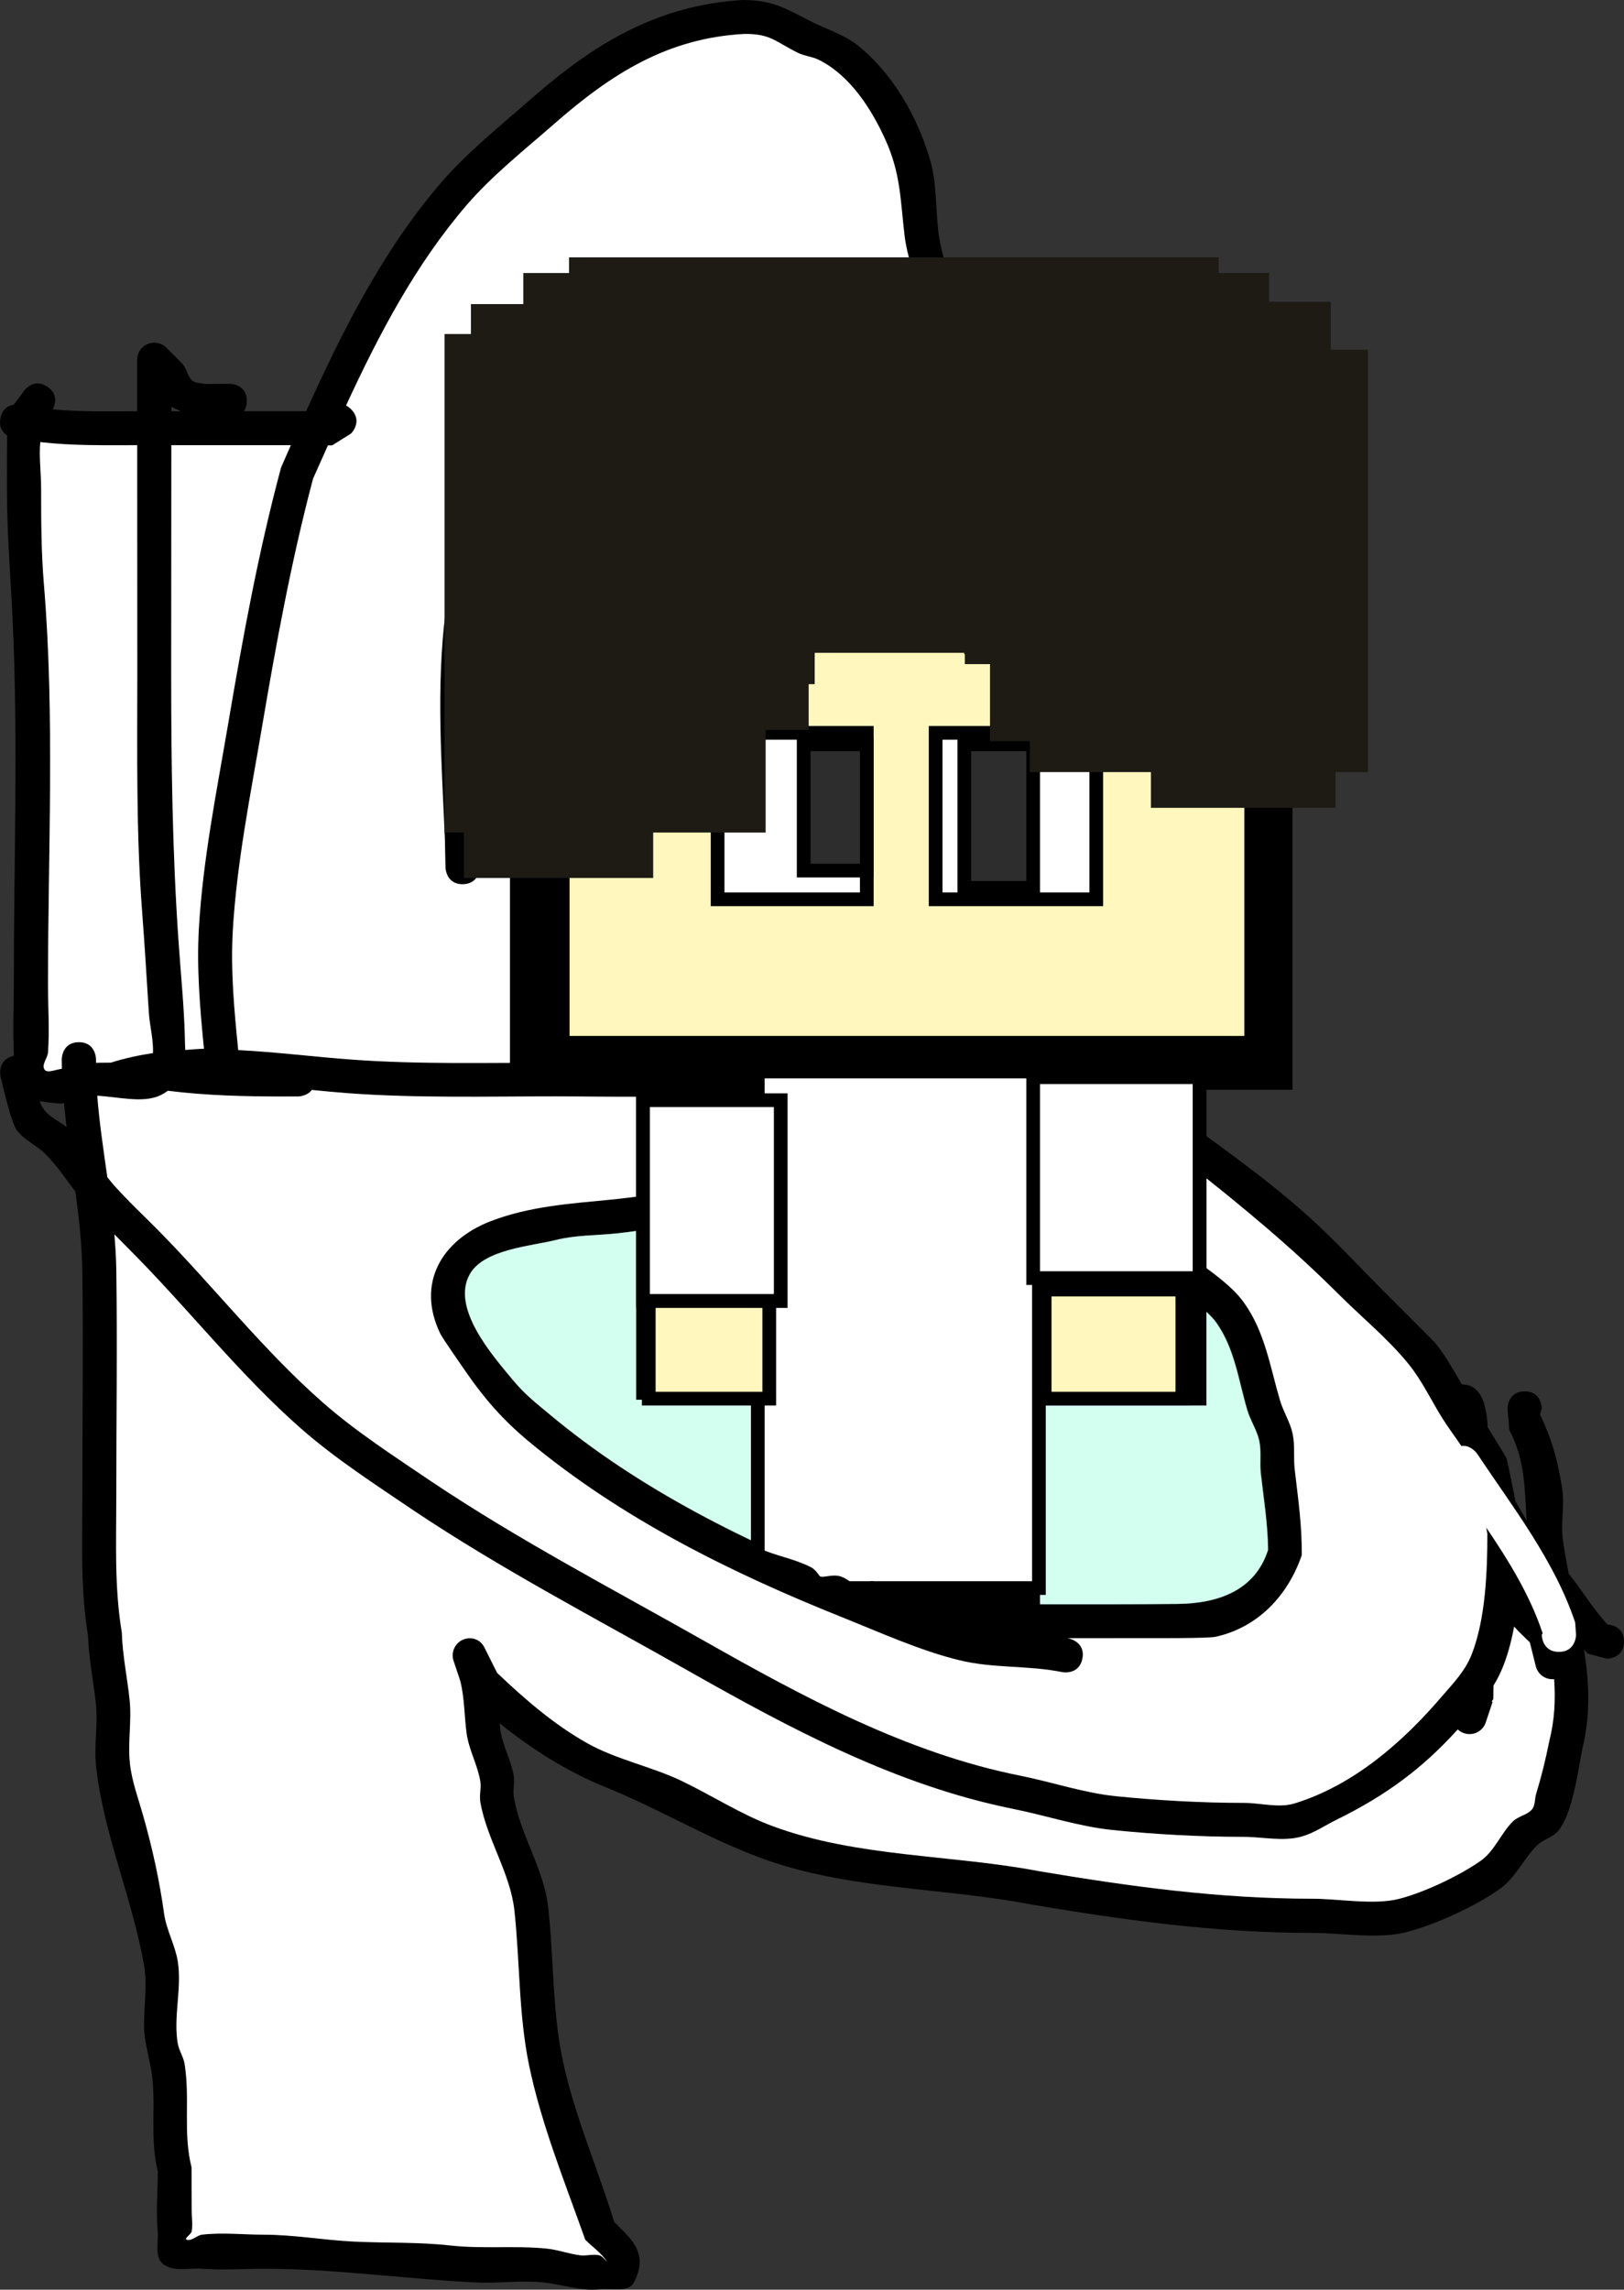 <svg version="1.1" xmlns="http://www.w3.org/2000/svg" xmlns:xlink="http://www.w3.org/1999/xlink" width="237.016" height="334.055" viewBox="0,0,237.016,334.055"><rect x="0" y="0" width="237.016" height="334.055" fill="#333333" stroke="none"/><g transform="translate(-195.984,-17.501)"><g data-paper-data="{&quot;isPaintingLayer&quot;:true}" fill-rule="nonzero" stroke-linejoin="miter" stroke-miterlimit="10" stroke-dasharray="" stroke-dashoffset="0" style="mix-blend-mode: normal"><path d="M430.566,254.502c0.396,0.021 2.434,0.241 2.434,2.498c0,2.5 -2.5,2.5 -2.5,2.5l-2.768,-0.732c-0.194,-0.196 -0.384,-0.395 -0.569,-0.597c0.75,4.697 0.991,9.428 -0.243,14.473c-0.619,3.083 -1.367,9.191 -3.433,11.873c-0.799,1.037 -2.295,1.323 -3.219,2.25c-1.932,1.937 -3.089,4.658 -5.306,6.26c-3.528,2.55 -9.789,5.421 -13.989,6.427c-3.984,0.954 -9.398,0.045 -13.473,0.045c-13.914,0 -27.078,-1.802 -40.772,-4.103c-13.076,-2.542 -27.086,-2.161 -39.735,-6.839c-7.8,-2.884 -15.039,-7.265 -22.779,-10.38c-5.446,-2.192 -10.68,-5.543 -15.299,-9.245c-0.004,-0.003 -0.011,-0.01 -0.022,-0.019c0.027,0.261 0.057,0.521 0.088,0.781c0.287,2.378 1.586,4.544 1.986,6.905c0.167,0.986 -0.159,2.013 0,3c0.886,5.498 4.369,10.475 5.014,16.095c0.841,7.334 0.572,14.911 2.093,22.218c1.688,8.108 5.141,15.895 7.553,23.773c2.234,2.27 5.222,4.457 2.844,8.853c-0.804,1.486 -3.299,0.774 -4.978,0.961c-2.75,0.307 -5.486,-0.736 -8.239,-1.012c-3.281,-0.329 -6.599,0.172 -9.892,0.008c-10.26,-0.511 -20.579,-2 -30.862,-1.996c-3,0.001 -6.008,0.224 -9,0c-1.933,-0.145 -4.288,0.52 -5.768,-0.732c-1.227,-1.039 -0.581,-3.167 -0.732,-4.768c-0.267,-2.83 -0.001,-5.85 0.019,-8.695c-1.267,-5.07 -0.123,-9.909 -0.986,-14.905c-0.368,-2.129 -1.021,-4.239 -1.032,-6.4c-0.014,-2.695 0.483,-5.947 0.032,-8.6c-1.651,-9.719 -5.937,-19.28 -7.02,-29.154c-0.333,-3.035 0.286,-6.122 -0.033,-9.158c-0.349,-3.308 -1.045,-6.589 -1.145,-9.914c-1.116,-6.718 -0.834,-13.376 -0.834,-20.175c0,-10.981 0.151,-21.974 0,-32.955c-0.054,-3.926 -0.487,-7.807 -1.008,-11.674c-1.401,-1.873 -2.71,-3.826 -4.356,-5.48c-1.277,-1.284 -3.082,-2.026 -4.187,-3.461c-0.833,-1.083 -2.086,-6.671 -2.375,-7.824c0,0 -0.606,-2.425 1.819,-3.032c0.038,-0.009 0.075,-0.018 0.111,-0.026c0.005,-0.186 0.004,-0.369 -0.005,-0.549c-0.167,-3.329 0,-6.667 0,-10c0,-17.594 0.657,-35.341 -0.167,-52.917c-0.3,-6.407 -0.833,-12.655 -0.833,-19.083c0,-0.62 -0.014,-5.002 0.019,-7.976c-0.615,-0.405 -1.241,-1.161 -0.97,-2.514c0.28,-1.4 1.199,-1.84 1.936,-1.961c0.466,-0.65 1.012,-1.266 1.435,-1.936c0,0 1.387,-2.08 3.467,-0.693c1.735,1.157 1.058,2.796 0.786,3.308c4.083,0.382 8.141,0.28 12.328,0.272c0,-1.5 0,-3 0,-4.5v-3c0,-1.381 1.119,-2.5 2.5,-2.5c0.69,0 1.315,0.28 1.768,0.732l2,2l-0.028,0.028c0.065,0.05 0.13,0.102 0.194,0.154c0.784,0.644 0.83,1.92 1.584,2.598c0.484,0.435 1.255,0.346 1.883,0.519l3.6,-0.032c0,0 2.5,0 2.5,2.5c0,0.658 -0.173,1.143 -0.429,1.501c3.029,-0 6.058,-0 9.087,-0c5.341,-11.784 11.192,-23.461 19.681,-33.323c3.848,-4.47 8.834,-8.465 13.277,-12.351c9.178,-8.028 18.364,-13.585 30.812,-14.325c4.526,0.041 6.287,1.312 10.169,3.253c2.171,1.086 4.581,1.808 6.487,3.312c5.193,4.102 8.88,10.601 10.675,16.887c0.95,3.328 0.769,6.879 1.165,10.317c0.369,3.197 1.641,6.241 2.057,9.432c0.773,5.925 1.392,11.977 1.986,17.95c0.493,4.956 0.031,10.268 0.032,15.25c0.001,21.562 0,43.125 0,64.687c4.81,1.743 9.126,3.861 13.259,7.289c3.613,3.011 7.103,6.249 10.793,9.161c8.788,6.937 18.34,12.983 26.605,20.584c3.666,3.372 7.088,7.085 10.611,10.608c0.303,0.303 7.065,7.058 7.189,7.211c1.498,1.859 2.666,3.953 3.86,6.029c0.241,0.011 0.494,0.041 0.758,0.094c2.261,0.452 2.895,3.296 3.022,6.136c1.335,2.178 2.717,4.445 2.769,4.577c0.08,0.204 0.731,3.438 1.291,6.263c0.538,0.933 1.075,1.868 1.635,2.787c-0.302,-4.605 -0.209,-8.767 -2.528,-13.211l-0.264,-3.118c0,0 0,-2.5 2.5,-2.5c2.5,0 2.5,2.5 2.5,2.5l-0.264,0.882c1.782,3.685 2.592,6.765 3.232,10.718c0.398,2.46 -0.231,5.005 0.105,7.474c0.233,1.707 0.533,3.382 0.862,5.034c1.955,2.423 3.518,5.088 5.632,7.394zM422.5,262.5c-1.19,0 -2.185,-0.831 -2.438,-1.944l-0.861,-3.442c-0.768,-0.742 -1.494,-1.513 -2.194,-2.303c-0.377,2.052 -0.897,4.024 -1.609,5.818c-0.419,1.055 -0.884,1.956 -1.395,2.775c-0.017,0.67 -0.03,1.336 -0.036,1.997l-0.239,0.342l0.143,0.048l-0.982,2.945c-0.314,1.022 -1.265,1.764 -2.39,1.764c-0.665,0 -1.27,-0.26 -1.718,-0.684c-5.216,5.765 -10.546,9.667 -17.692,13.184c-1.667,0.821 -3.232,1.914 -5.016,2.433c-2.744,0.799 -5.716,0.068 -8.574,0.067c-6.321,-0.002 -13,-0.362 -19.272,-1.015c-4.733,-0.493 -9.641,-2.118 -14.315,-3.053c-17.097,-3.434 -32.6,-11.735 -47.628,-20.247c-13.506,-7.65 -27.084,-14.709 -40.014,-23.355c-5.582,-3.789 -11.343,-7.492 -16.426,-11.956c-8.668,-7.613 -15.917,-16.828 -23.979,-25.049c-0.053,-0.054 -1.549,-1.579 -3.152,-3.214c0.157,1.774 0.262,3.555 0.287,5.344c0.152,11.01 0,22.034 0,33.045c0,6.64 -0.287,13.131 0.81,19.689c0.095,3.314 0.802,6.583 1.142,9.881c0.313,3.045 -0.288,6.139 0.036,9.183c0.275,2.582 1.203,5.054 1.914,7.552c1.369,4.815 2.404,9.532 3.08,14.389c0.33,2.372 1.598,4.542 1.986,6.905c0.64,3.897 -0.67,8.126 0,12c0.18,1.039 0.832,1.959 1,3c0.826,5.121 -0.272,9.951 1.014,15.095c0.012,2.102 0.019,4.204 0.019,6.305c0,1 0.17,2.015 0,3c-0.081,0.471 -1.186,1.081 -0.732,1.232c0.743,0.248 1.454,-0.641 2.232,-0.732c2.98,-0.35 6,-0.001 9,0c4.407,0.002 8.686,0.778 13.076,0.998c4.808,0.241 9.361,0.035 14.17,0.569c4.681,0.52 9.342,-0.011 14.001,0.445c1.661,0.163 3.255,0.771 4.911,0.981c0.943,0.12 1.929,-0.224 2.851,0.006c0.454,0.113 1.286,1.348 1.022,0.961c-0.838,-1.227 -2.096,-2.106 -3.156,-3.147c-2.924,-8.273 -6.398,-16.754 -8.194,-25.383c-1.549,-7.44 -1.36,-15.149 -2.16,-22.626c-0.591,-5.518 -4.056,-10.482 -4.986,-15.905c-0.169,-0.986 0.161,-2.013 0,-3c-0.397,-2.426 -1.7,-4.657 -2.014,-7.095c-0.325,-2.525 -0.289,-5.115 -0.913,-7.582l-0.959,-2.877c-0.095,-0.264 -0.147,-0.549 -0.147,-0.846c0,-1.381 1.119,-2.5 2.5,-2.5c0.998,0 1.859,0.585 2.26,1.43l1.824,3.647c4.043,3.839 8.278,7.504 13.141,10.243c4.239,2.387 9.391,3.392 13.784,5.496c4.402,2.109 8.619,4.841 13.223,6.553c12.317,4.581 26.127,4.16 38.885,6.606c13.401,2.252 26.267,4.024 39.884,4.024c3.704,0 8.924,0.937 12.527,0.045c3.667,-0.908 8.916,-3.396 12.011,-5.573c2.022,-1.422 2.944,-3.994 4.694,-5.74c0.776,-0.773 2.075,-0.913 2.781,-1.75c0.506,-0.6 0.385,-1.523 0.615,-2.273c0.771,-2.516 1.399,-5.079 1.913,-7.659c0.785,-3.097 0.929,-6.1 0.713,-9.063c-0.084,0.008 -0.169,0.013 -0.254,0.013zM407,255c0,-3.841 0.357,-7.582 0.644,-11.33c-0.314,-0.369 -1.3,-1.73 -0.167,-3.153c-0.601,-0.95 -1.321,-1.854 -1.41,-2.943c-0.16,-1.964 -0.51,-4.897 1.253,-5.779c0.219,-0.109 0.444,-0.182 0.674,-0.223c-0,-0.007 -0,-0.014 -0,-0.021c-1.167,-1.137 -2.333,-2.265 -2.866,-3.761c-0.427,-1.198 -0.442,-3.386 0.214,-5.218c-1.183,-2.064 -2.308,-4.171 -3.798,-6.017c-2.98,-3.691 -6.991,-6.968 -10.347,-10.324c-13.258,-13.258 -28.769,-23.811 -43.198,-35.732h-1.499c-2.684,0 -5.965,-0.487 -8.606,-0.031c-0.298,0.051 -0.596,0.105 -0.894,0.161c0,0.79 0,1.58 0,2.37v2c0,0 0,2.5 -2.5,2.5c-2.5,0 -2.5,-2.5 -2.5,-2.5c0,-0.419 0,-2.839 0,-3.258c-5.043,1.259 -10.079,2.826 -15.162,3.73c-4.939,0.878 -10.138,1.111 -15.132,1.565c-8.157,0.737 -16.358,0.464 -24.545,0.458c-10.045,-0.008 -20.145,0.266 -30.166,-0.461c-1.795,-0.13 -3.617,-0.305 -5.455,-0.491c-0.722,0.957 -2.04,0.957 -2.04,0.957h-2.001c-5.72,-0.002 -11.31,-0.131 -16.966,-0.84c-0.342,0.25 -0.703,0.469 -1.076,0.649c-2.494,1.209 -6.133,0.245 -9.235,0.073c0.314,3.972 0.913,7.923 1.475,11.882c0.413,0.518 0.713,0.888 0.823,1.012c2.182,2.463 4.611,4.697 6.915,7.047c7.976,8.134 15.143,17.274 23.721,24.803c4.919,4.318 10.508,7.89 15.909,11.556c12.811,8.567 26.267,15.557 39.651,23.133c14.562,8.242 29.6,16.413 46.178,19.714c4.522,0.905 9.299,2.523 13.879,2.986c6.103,0.617 12.575,0.988 18.728,0.985c2.475,-0.001 5.062,0.801 7.426,0.067c8.603,-2.67 15.739,-8.911 21.438,-15.573c0.218,-0.254 0.436,-0.504 0.652,-0.752c-0.02,-0.783 -0.016,-8.457 -0.016,-9.242zM205,172c0,0 0,-2.5 2.5,-2.5c2.5,0 2.5,2.5 2.5,2.5c-0,0.171 0,0.342 0.001,0.513c0.166,-0.008 0.332,-0.012 0.499,-0.013c0.549,-0.002 1.099,-0.008 1.648,-0.013c2.023,-0.636 4.074,-1.085 6.146,-1.391c0.096,-1.961 -0.477,-3.956 -0.601,-5.931c-0.312,-4.98 -0.622,-9.957 -1,-14.933c-0.866,-11.41 -0.693,-22.793 -0.693,-34.233c0,-11.167 0,-22.333 0,-33.5c-4.807,0.006 -9.434,0.092 -14.124,-0.45c-0.208,2.164 0.124,4.442 0.124,6.949c0,4.651 0.02,9.139 0.407,13.775c1.605,19.252 0.593,38.91 0.593,58.225c0,3.333 0.236,6.675 0,10c-0.059,0.837 -0.94,1.73 -0.529,2.461c0.316,0.562 1.301,0.167 1.934,0.04c0.205,-0.041 0.409,-0.084 0.614,-0.128c-0.011,-0.457 -0.017,-0.915 -0.018,-1.374zM204.596,178.498c-0.905,-0.09 -1.89,-0.169 -2.83,-0.356c0.178,0.52 0.426,1.003 0.785,1.428c0.848,1.003 2.124,1.549 3.151,2.369c-0.142,-1.165 -0.271,-2.33 -0.378,-3.498c-0.238,0.056 -0.48,0.082 -0.728,0.057zM247.358,172.047c9.9,0.721 19.883,0.44 29.807,0.448c8.032,0.006 16.087,0.294 24.088,-0.437c4.852,-0.441 9.91,-0.655 14.709,-1.508c5.376,-0.956 10.698,-2.676 16.038,-3.961c0,-1.369 0,-2.738 0,-4.107l-1.5,0.019c0,0 -2.5,0 -2.5,-2.5c0,-2.5 2.5,-2.5 2.5,-2.5l1.5,0.014c0,-21.204 0,-42.407 -0,-63.611c-0.001,-10.997 -0.596,-21.797 -1.982,-32.605c-0.41,-3.197 -1.682,-6.247 -2.059,-9.449c-0.61,-5.174 -0.557,-8.951 -2.74,-13.825c-2.011,-4.492 -5.191,-9.523 -9.818,-11.778c-0.948,-0.462 -2.057,-0.529 -3,-1c-3.381,-1.69 -4,-2.794 -7.831,-2.747c-11.243,0.606 -19.409,5.865 -27.662,13.09c-4.265,3.734 -9.085,7.557 -12.78,11.85c-7.487,8.698 -12.803,18.88 -17.598,29.245c0.242,0.123 0.49,0.302 0.737,0.549c1.768,1.768 0,3.536 0,3.536l-2.768,1.732c-0.204,0 -0.408,0 -0.612,0c-0.725,1.617 -1.445,3.232 -2.166,4.841c-3.207,12.108 -5.401,24.094 -7.498,36.441c-1.649,9.713 -3.654,19.558 -4.227,29.413c-0.341,5.856 0.199,11.66 0.782,17.47c5.548,0.277 11.123,0.984 16.58,1.382zM337.106,165.531c0.972,-0.161 2.012,-0.218 3.075,-0.223c-1.036,-0.504 -2.095,-0.965 -3.181,-1.4c0,0.547 0,1.093 0,1.64c0.035,-0.006 0.071,-0.012 0.106,-0.018zM225.005,152.904c0.584,-10.039 2.609,-20.064 4.29,-29.959c2.145,-12.632 4.392,-24.893 7.714,-37.273c0.469,-1.055 0.938,-2.113 1.409,-3.172c-5.806,0 -11.612,0.001 -17.418,0c0,11.166 0,22.333 0,33.499c0,13.029 0.159,25.863 1.058,38.857c0.345,4.986 0.871,10.068 0.94,15.065c0.003,0.234 0.017,0.472 0.035,0.712c0.901,-0.047 1.804,-0.073 2.709,-0.082c-0.581,-5.869 -1.082,-11.732 -0.738,-17.648zM221,76.846c0,0.218 0,0.436 0,0.654c0.467,0 0.935,0 1.402,0c-0.479,-0.195 -0.958,-0.411 -1.402,-0.655z" fill="#000000" stroke="none" stroke-width="0.5" stroke-linecap="butt"/><path d="M230.75,170.706c-0.583,-5.81 -1.128,-11.618 -0.787,-17.474c0.574,-9.855 2.568,-19.713 4.218,-29.425c2.097,-12.347 4.286,-24.371 7.493,-36.478c0.721,-1.609 1.443,-3.23 2.168,-4.847c0.204,0 0.408,-0 0.612,-0l2.769,-1.735c0,0 1.77,-1.771 0.002,-3.539c-0.247,-0.247 -0.494,-0.425 -0.737,-0.549c4.796,-10.365 10.138,-20.568 17.625,-29.266c3.695,-4.293 8.527,-8.118 12.792,-11.852c8.253,-7.224 16.437,-12.482 27.68,-13.088c3.83,-0.047 4.455,1.058 7.836,2.749c0.943,0.471 2.054,0.539 3.002,1.001c4.627,2.256 7.815,7.291 9.826,11.783c2.182,4.874 2.136,8.656 2.746,13.83c0.377,3.201 1.653,6.257 2.063,9.454c1.386,10.809 1.991,21.634 1.992,32.631c0.001,21.204 -0.017,42.449 -0.017,63.653l-1.501,-0.014c0,0 -2.502,0.001 -2.502,2.501c0,2.5 2.44,2.42 2.44,2.42l1.561,0.06c0,1.369 -0.001,2.739 -0.001,4.108c-5.34,1.286 -10.67,3.01 -16.046,3.966c-4.799,0.853 -9.866,1.07 -14.718,1.511c-8.001,0.732 -16.072,0.445 -24.104,0.439c-9.924,-0.008 -19.925,0.269 -29.825,-0.453c-5.457,-0.398 -11.04,-1.11 -16.588,-1.386z" data-paper-data="{&quot;noHover&quot;:false,&quot;origItem&quot;:[&quot;Path&quot;,{&quot;applyMatrix&quot;:true,&quot;segments&quot;:[[[247.35772,172.04668],[-5.45713,-0.39766],[9.89987,0.72141]],[[277.16498,172.49492],[-9.92417,-0.00796],[8.0319,0.00645]],[[301.25313,172.05759],[-8.00118,0.73163],[4.85215,-0.441]],[[315.96239,170.5495],[-4.79948,0.85336],[5.37592,-0.95586]],[[332.00001,166.58808],[-5.33955,1.28556],[0,-1.36891]],[[332.00003,162.48138],[0,1.36891],[0,0]],[330.5,162.5],[[328,160],[0,2.5],[0,-2.5]],[330.5,157.5],[[332.00005,157.51424],[0,0],[0.00013,-21.20374]],[[331.99982,93.90303],[0.00065,21.20374],[-0.00097,-10.99696]],[[330.01781,61.29782],[1.3856,10.80852],[-0.40988,-3.19734]],[[327.95902,51.84898],[0.37715,3.20137],[-0.60958,-5.17435]],[[325.2194,38.02414],[2.18211,4.87381],[-2.01128,-4.49227]],[[315.40162,26.24579],[4.62714,2.25555],[-0.94752,-0.46187]],[[312.40162,25.24579],[0.94281,0.47141],[-3.38057,-1.69028]],[[304.57104,22.49899],[3.83027,-0.04737],[-11.24303,0.60568]],[[276.90915,35.58892],[8.25297,-7.22446],[-4.26536,3.7338]],[[264.12935,47.43864],[3.69507,-4.29268],[-7.48723,8.69815]],[[246.53087,76.68347],[4.79588,-10.3648],[0.24241,0.12344]],[[247.26777,77.23224],[-0.24724,-0.24725],[1.76776,1.76776]],[247.26777,80.76777],[[244.5,82.5],[0,0],[-0.20399,0]],[[243.88802,82.5],[0.20399,0],[-0.72514,1.61662]],[[241.72168,87.34061],[0.72116,-1.60882],[-3.2074,12.10786]],[[234.22371,123.78201],[2.0968,-12.34717],[-1.64942,9.71274]],[[229.99625,153.19492],[0.57366,-9.85455],[-0.34089,5.85595]],[[230.77787,170.66455],[-0.58288,-5.80996],[5.54772,0.27687]]],&quot;closed&quot;:true}]}" fill="#ffffff" stroke="none" stroke-width="0.5" stroke-linecap="butt"/><path d="M422.804,262.482c0.215,2.963 0.072,5.97 -0.713,9.067c-0.514,2.581 -1.142,5.147 -1.913,7.663c-0.23,0.75 -0.109,1.674 -0.615,2.274c-0.706,0.837 -2.006,0.977 -2.781,1.751c-1.75,1.745 -2.673,4.321 -4.694,5.743c-3.095,2.177 -8.345,4.669 -12.012,5.578c-3.603,0.892 -8.823,-0.043 -12.528,-0.043c-13.617,0 -26.487,-1.761 -39.888,-4.013c-12.758,-2.446 -26.642,-2.012 -38.959,-6.593c-4.604,-1.712 -8.838,-4.473 -13.24,-6.582c-4.393,-2.104 -9.546,-3.121 -13.785,-5.508c-4.863,-2.739 -9.097,-6.414 -13.14,-10.253l-1.823,-3.65c-0.401,-0.846 -1.166,-1.402 -2.164,-1.402c-1.381,0 -2.499,1.117 -2.499,2.497c0,0.297 0.052,0.581 0.147,0.845l0.96,2.875c0.624,2.468 0.588,5.051 0.914,7.575c0.314,2.438 1.617,4.662 2.013,7.088c0.161,0.987 -0.169,2.012 -0,2.997c0.93,5.423 4.391,10.372 4.982,15.89c0.8,7.477 0.602,15.172 2.15,22.612c1.796,8.629 5.258,17.101 8.182,25.375c1.06,1.041 2.315,1.919 3.154,3.146c0.264,0.386 -0.609,-0.757 -1.063,-0.87c-0.922,-0.23 -1.91,0.113 -2.852,-0.007c-1.656,-0.211 -3.252,-0.82 -4.913,-0.983c-4.658,-0.456 -9.325,0.072 -14.006,-0.448c-4.808,-0.534 -9.366,-0.332 -14.174,-0.573c-4.389,-0.22 -8.672,-1 -13.079,-1.002c-3,-0.001 -6.022,-0.352 -9.002,-0.002c-0.778,0.091 -1.49,0.98 -2.232,0.732c-0.453,-0.151 0.651,-0.762 0.732,-1.232c0.17,-0.985 -0.001,-2.001 -0.001,-3.001c0,-2.102 -0.008,-4.206 -0.02,-6.307c-1.286,-5.144 -0.191,-9.98 -1.017,-15.1c-0.168,-1.041 -0.821,-1.963 -1.001,-3.001c-0.67,-3.874 0.638,-8.108 -0.002,-12.005c-0.388,-2.363 -1.657,-4.536 -1.987,-6.908c-0.676,-4.857 -1.711,-9.581 -3.081,-14.396c-0.71,-2.498 -1.639,-4.974 -1.914,-7.556c-0.324,-3.044 0.277,-6.142 -0.036,-9.187c-0.339,-3.298 -1.046,-6.572 -1.141,-9.886c-1.097,-6.558 -0.808,-13.058 -0.808,-19.698c0,-11.011 0.158,-22.046 0.005,-33.057c-0.025,-1.789 -0.129,-3.571 -0.286,-5.345c1.604,1.635 3.181,3.218 3.234,3.272c8.062,8.221 15.313,17.433 23.981,25.045c5.083,4.464 10.844,8.165 16.427,11.955c12.93,8.647 26.509,15.704 40.015,23.354c15.028,8.512 30.439,16.774 47.536,20.208c4.674,0.935 9.581,2.562 14.315,3.055c6.272,0.653 12.95,1.016 19.271,1.018c2.858,0.001 5.83,0.733 8.574,-0.066c1.784,-0.519 3.348,-1.61 5.015,-2.431c7.146,-3.517 12.475,-7.41 17.691,-13.175c0.448,0.424 1.053,0.683 1.718,0.683c1.125,0 2.076,-0.742 2.39,-1.763l0.982,-2.944l-0.143,-0.048l0.239,-0.342c0.006,-0.661 0.019,-1.326 0.036,-1.996c0.51,-0.819 0.976,-1.718 1.395,-2.774c0.712,-1.794 1.232,-3.764 1.609,-5.815c0.7,0.79 1.525,1.545 2.293,2.287l0.861,3.444c0.253,1.113 1.248,1.945 2.438,1.945c0.086,0 0.171,-0.004 0.254,-0.013z" data-paper-data="{&quot;noHover&quot;:false,&quot;origItem&quot;:[&quot;Path&quot;,{&quot;applyMatrix&quot;:true,&quot;segments&quot;:[[[422.5,262.5],[0.0859,0],[-1.18975,0]],[[420.06196,260.5556],[0.25265,1.1133],[0,0]],[[419.20141,257.11339],[0,0],[-0.76771,-0.74187]],[[417.00747,254.80995],[0.69977,0.7904],[-0.37747,2.05158]],[[415.39877,260.62818],[0.71209,-1.79431],[-0.41886,1.05542]],[[414.00388,263.40343],[0.51039,-0.81947],[-0.0171,0.6702]],[[413.96772,265.40046],[0.00627,-0.66077],[0,0]],[413.7284,265.7428],[413.87171,265.79057],[[412.88994,268.73588],[0,0],[-0.31417,1.02156]],[[410.5,270.5],[1.1246,0],[-0.66532,0]],[[408.78212,269.81629],[0.44793,0.42381],[-5.21617,5.76531]],[[391.09017,283],[7.14627,-3.51681],[-1.6673,0.82051]],[[386.07438,285.43312],[1.78424,-0.51927],[-2.74435,0.79869]],[[377.5,285.5],[2.85821,0.00108],[-6.32101,-0.00239]],[[358.22777,284.48514],[6.27186,0.65317],[-4.73315,-0.49293]],[[343.91262,281.43203],[4.6739,0.93464],[-17.09706,-3.43407]],[[296.28461,261.18468],[15.02794,8.51207],[-13.5059,-7.64996]],[[256.27036,237.8292],[12.93043,8.64695],[-5.58225,-3.78938]],[[239.84441,225.87324],[5.08311,4.464],[-8.66846,-7.61267]],[[215.86516,200.82469],[8.06239,8.22051],[-0.05318,-0.05422]],[[212.71296,197.61046],[1.60357,1.63541],[0.15688,1.77448]],[[212.99959,202.95454],[-0.02477,-1.78914],[0.15243,11.01039]],[[213,236],[0,-11.01141],[0,6.64005]],[[213.81019,255.68926],[-1.09673,-6.55796],[0.09495,3.31436]],[[214.95188,265.57069],[-0.33922,-3.29833],[0.31315,3.04484]],[[214.9878,274.75331],[-0.32408,-3.04369],[0.27496,2.58239]],[[216.90161,282.30555],[-0.71046,-2.49791],[1.36943,4.81478]],[[219.98127,296.69454],[-0.67587,-4.85676],[0.33011,2.37216]],[[221.96772,303.59954],[-0.38797,-2.36339],[0.63971,3.8969]],[[221.96772,315.59954],[-0.66953,-3.87411],[0.17951,1.0387]],[[222.96772,318.59954],[-0.16784,-1.04064],[0.82587,5.12065]],[[223.98127,333.69454],[-1.28603,-5.14412],[0.01191,2.10179]],[[224,340],[0,-2.10183],[0,1]],[[224,343],[0.17048,-0.98536],[-0.08145,0.4708]],[[223.26777,344.23223],[-0.45327,-0.15109],[0.7429,0.24763]],[[225.5,343.5],[-0.77774,0.09138],[2.97951,-0.35007]],[[234.5,343.5],[-3,-0.00115],[4.40703,0.00168]],[[247.57559,344.49818],[-4.38926,-0.22012],[4.80819,0.24113]],[[261.7455,345.06745],[-4.80846,-0.53429],[4.68136,0.52017]],[[275.74634,345.51217],[-4.65845,-0.45568],[1.66134,0.16251]],[[280.65705,346.49353],[-1.65591,-0.21076],[0.94266,0.11998]],[[283.50784,346.50001],[-0.9219,-0.23043],[0.45368,0.1134]],[[284.52949,347.46147],[0.26386,0.38609],[-0.83828,-1.22661]],[[281.37337,344.31433],[1.05966,1.04135],[-2.92389,-8.27334]],[[273.17899,318.93122],[1.79629,8.62939],[-1.54869,-7.43991]],[[271.01873,296.30546],[0.8003,7.47693],[-0.59065,-5.51823]],[[266.03228,280.40046],[0.93018,5.42329],[-0.16905,-0.98561]],[[266.03228,277.40046],[0.16142,0.98689],[-0.39684,-2.42615]],[[264.01873,270.30546],[0.31401,2.43826],[-0.32514,-2.52468]],[[263.1059,262.72341],[0.62421,2.46751],[0,0]],[[262.14675,259.84593],[0,0],[-0.09499,-0.2642]],[[262,259],[0,0.29691],[0,-1.38071]],[[264.5,256.5],[-1.38071,0],[0.99801,0]],[[266.76029,257.93041],[-0.40086,-0.84561],[0,0]],[[268.58385,261.57752],[0,0],[4.04302,3.83863]],[[281.72481,271.82059],[-4.86346,-2.73881],[4.23857,2.38691]],[[295.50842,277.31678],[-4.39274,-2.10443],[4.40199,2.10886]],[[308.73113,283.87003],[-4.60398,-1.71242],[12.3171,4.58127]],[[347.61638,290.4765],[-12.75795,-2.44622],[13.40142,2.25186]],[[387.5,294.5],[-13.61711,0],[3.70442,0]],[[400.02723,294.54511],[-3.60279,0.89226],[3.66696,-0.90815]],[[412.03822,288.97189],[-3.09547,2.17741],[2.02153,-1.42198]],[[416.73223,283.23223],[-1.75014,1.74516],[0.77554,-0.77333]],[[419.51323,281.48252],[-0.70649,0.83688],[0.50635,-0.59979]],[[420.12829,279.20943],[-0.23002,0.75048],[0.77114,-2.51604]],[[422.04118,271.54999],[-0.5139,2.5809],[0.7855,-3.09742]],[[422.75446,262.48721],[0.21549,2.96289],[-0.08367,0.00846]]],&quot;closed&quot;:true}]}" fill="#ffffff" stroke="none" stroke-width="0.5" stroke-linecap="butt"/><path d="M225.747,170.502c-0.905,0.009 -1.82,0.134 -2.721,0.181c-0.018,-0.24 -0.032,-0.478 -0.035,-0.712c-0.069,-4.997 -0.601,-10.08 -0.946,-15.066c-0.899,-12.994 -1.077,-25.915 -1.077,-38.944c0,-11.166 0.022,-22.343 0.022,-33.51c5.806,0 11.631,-0 17.437,-0c-0.471,1.059 -0.959,2.215 -1.428,3.27c-3.321,12.38 -5.554,24.641 -7.699,37.273c-1.68,9.895 -3.702,19.821 -4.286,29.861c-0.344,5.916 0.153,11.778 0.734,17.647z" data-paper-data="{&quot;noHover&quot;:false,&quot;origItem&quot;:[&quot;Path&quot;,{&quot;applyMatrix&quot;:true,&quot;segments&quot;:[[[450.00939,305.80869],[-0.68875,11.8316],[1.16885,-20.07893]],[[458.58857,245.88979],[-3.36077,19.79014],[4.29032,-25.26388]],[[474.0164,171.34468],[-6.64294,24.75962],[0.93822,-2.11095]],[[476.83502,165.00034],[-0.94189,2.11778],[-11.61167,0.00056]],[[442,165.00105],[11.61167,0.00083],[0,22.33298]],[[442,232],[0,-22.33298],[0,26.05709]],[[444.11673,309.71335],[-1.79785,-25.98829],[0.68992,9.97284]],[[445.99757,339.84398],[-0.13884,-9.99428],[0.00651,0.46836]],[[446.06783,341.26824],[-0.03573,-0.47978],[1.80119,-0.09427]],[[451.48548,341.1043],[-1.81015,0.01721],[-1.16176,-11.73782]]],&quot;closed&quot;:true}]}" fill="#ffffff" stroke="none" stroke-width="0.5" stroke-linecap="butt"/><path d="M205.013,173.423c-0.205,0.044 -0.41,0.087 -0.615,0.128c-0.632,0.127 -1.62,0.522 -1.936,-0.041c-0.411,-0.732 0.47,-1.624 0.53,-2.461c0.236,-3.325 -0.002,-6.667 -0.002,-10c0,-19.314 1.008,-39.069 -0.598,-58.322c-0.387,-4.636 -0.402,-9.125 -0.402,-13.776c0,-2.507 -0.332,-4.785 -0.123,-6.95c4.69,0.541 9.333,0.455 14.14,0.449c0,11.167 0.016,22.338 0.016,33.505c0,11.44 -0.181,22.915 0.685,34.325c0.378,4.976 0.684,9.954 0.996,14.934c0.124,1.975 0.697,3.97 0.6,5.931c-2.071,0.305 -4.129,0.756 -6.153,1.391c-0.549,0.005 -1.101,0.011 -1.65,0.013c-0.166,0.001 -0.333,0.005 -0.499,0.013c-0.001,-0.171 -0.002,-0.342 -0.001,-0.513c0,0 -0.003,-2.5 -2.503,-2.5c-2.5,0 -2.503,2.5 -2.503,2.5c0.001,0.458 0.007,0.916 0.018,1.374z" data-paper-data="{&quot;noHover&quot;:false,&quot;origItem&quot;:[&quot;Path&quot;,{&quot;applyMatrix&quot;:true,&quot;segments&quot;:[[[410,344],[0.0015,0.91685],[0,0]],[[415,339],[-5,0],[5,0]],[[420,344],[0,0],[-0.00061,0.34206]],[[420.00284,345.0258],[-0.00248,-0.34181],[0.33188,-0.01565]],[[421,345],[-0.33291,0.00128],[1.09883,-0.00422]],[[424.29676,344.97463],[-1.09897,0.00992],[4.04627,-1.27115]],[[436.58794,342.19363],[-4.14246,0.61035],[0.1928,-3.92291]],[[435.38595,330.33137],[0.24741,3.95073],[-0.62374,-9.96027]],[[433.3865,300.46531],[0.75501,9.9513],[-1.73137,-22.82001]],[[432,232],[0,22.88015],[0,-22.33316]],[[432,165.00053],[0,22.33316],[-9.61395,0.01126]],[[403.75106,164.10138],[9.38071,1.08287],[-0.41688,4.32894]],[[404,178],[0,-5.01439],[0,9.30288]],[[404.81318,205.55023],[-0.77321,-9.27279],[3.21069,38.50429]],[[406,322],[0,-38.62886],[0,6.66667]],[[406,342],[0.4719,-6.64994],[-0.11881,1.67431]],[[404.94103,346.92294],[-0.82148,-1.46376],[0.631,1.12435]],[[408.80812,347.00368],[-1.2641,0.25374],[0.40939,-0.08218]],[[410.0363,346.74743],[-0.40943,0.08812],[-0.02239,-0.91481]]],&quot;closed&quot;:true}]}" fill="#ffffff" stroke="none" stroke-width="0.5" stroke-linecap="butt"/><path d="M423.5,258.5c-2.5,0 -2.5,-2.5 -2.5,-2.5l0.128,-0.209c-1.836,-5.527 -4.928,-10.545 -8.23,-15.415c0.05,0.294 0.104,0.587 0.163,0.879c-0.005,5.473 -0.259,12.401 -2.268,17.559c-0.979,2.513 -2.696,4.227 -4.384,6.2c-5.699,6.662 -12.841,12.914 -21.444,15.584c-2.364,0.734 -4.952,-0.066 -7.427,-0.065c-6.153,0.002 -12.63,-0.362 -18.733,-0.98c-4.58,-0.463 -9.363,-2.077 -13.885,-2.982c-16.578,-3.301 -31.663,-11.467 -46.224,-19.709c-13.384,-7.575 -26.87,-14.604 -39.682,-23.171c-5.4,-3.666 -10.99,-7.248 -15.909,-11.566c-8.577,-7.529 -15.742,-16.681 -23.718,-24.815c-2.304,-2.35 -4.732,-4.586 -6.915,-7.049c-0.11,-0.124 -0.409,-0.495 -0.823,-1.012c-0.562,-3.959 -1.159,-7.914 -1.473,-11.887c3.101,0.172 6.741,1.135 9.235,-0.074c0.373,-0.181 0.735,-0.4 1.077,-0.65c5.656,0.709 11.248,0.834 16.968,0.836l2.001,-0.001c0,0 1.319,-0.001 2.041,-0.958c1.838,0.186 3.661,0.359 5.456,0.489c10.021,0.727 20.132,0.443 30.177,0.451c8.187,0.007 16.407,0.271 24.564,-0.466c4.994,-0.454 10.208,-0.687 15.147,-1.565c5.084,-0.904 10.132,-2.468 15.175,-3.727c0,0.419 0.001,2.839 0.001,3.258c0,0 0.003,2.501 2.503,2.501c2.5,0 2.456,-2.41 2.456,-2.41l0.001,-2c0,-0.79 0.001,-1.58 0.001,-2.37c0.298,-0.056 0.638,-0.2 0.936,-0.252c2.641,-0.456 5.928,0.034 8.612,0.034l1.5,0.001c14.428,11.921 29.961,22.504 43.219,35.762c3.356,3.356 7.368,6.64 10.348,10.331c1.914,2.371 3.226,5.175 4.832,7.765c0.877,1.415 1.902,2.756 2.834,4.145c1.428,-0.188 2.321,1.152 2.321,1.152c5.252,7.878 11.271,15.565 14.292,24.596l0.128,1.791c0,0 0,2.5 -2.5,2.5z" fill="#ffffff" stroke="none" stroke-width="0.5" stroke-linecap="butt"/><path d="M263.553,146.499c-2.499,0.053 -2.552,-2.447 -2.552,-2.447l-0.085,-4.029c-0.462,-11.297 -1.309,-22.035 0.103,-33.334c0,0 0.31,-2.481 2.791,-2.171c2.481,0.31 2.171,2.791 2.171,2.791c-1.38,11.036 -0.532,21.521 -0.067,32.557l0.086,4.08c0,0 0.053,2.499 -2.447,2.552z" fill="#000000" stroke="none" stroke-width="0.5" stroke-linecap="butt"/><path d="M317.995,144.162c-0.162,2.495 -2.657,2.333 -2.657,2.333l-4.501,-0.786c-3.235,-10.344 -6.908,-23.02 -5.822,-33.981c0.312,-3.149 1.358,-6.181 2.045,-9.27c0,0 0.542,-2.44 2.983,-1.898c2.44,0.542 1.898,2.983 1.898,2.983c-0.647,2.911 -1.653,5.764 -1.955,8.73c-1.02,10.011 3.236,19.767 4.086,29.623l1.591,-0.391c0,0 2.495,0.162 2.333,2.657z" fill="#000000" stroke="none" stroke-width="0.5" stroke-linecap="butt"/><path d="M351.748,256.502c0.081,0.015 0.162,0.031 0.243,0.047c0,0 2.451,0.49 1.961,2.942c-0.49,2.451 -2.942,1.961 -2.942,1.961c-5.01,-1.015 -9.994,-0.516 -14.958,-1.721c-5.758,-1.397 -11.616,-4.064 -17.122,-6.266c-16.324,-6.529 -32.288,-14.442 -45.871,-25.745c-3.616,-3.019 -6.309,-6.073 -8.992,-9.949c-0.64,-0.924 -3.508,-5.046 -3.812,-5.673c-3.583,-7.381 0.217,-13.696 7.378,-16.443c5.712,-2.191 11.691,-2.556 17.621,-3.143c6.441,-0.638 12.62,-1.989 19.145,-2.009c5.036,-0.015 9.741,0.015 14.735,-0.691c6.132,-0.232 12.231,-0.312 18.367,-0.312c5.248,0 10.621,-0.561 15.707,1.114c6.303,2.076 11.587,6.477 16.793,10.386c2.469,1.854 5.674,3.954 7.528,6.538c3.078,4.29 3.826,9.406 5.269,14.283c0.491,1.661 1.481,3.164 1.841,4.858c0.363,1.707 0.1,3.493 0.303,5.226c0.505,4.319 1.067,8.13 1.027,12.495c-1.987,5.8 -6.329,10.532 -12.605,11.905c-1.063,0.233 -9.239,0.191 -10.502,0.192c-3.705,0.003 -7.409,0.004 -11.114,0.005zM327.358,251.508c0.09,-0.008 0.142,-0.008 0.142,-0.008h3c12.44,0 24.885,0.106 37.324,-0.009c5.764,-0.054 11.302,-1.858 13.208,-7.891c-0.048,-3.866 -0.619,-7.282 -1.058,-11.119c-0.181,-1.578 0.105,-3.206 -0.226,-4.76c-0.334,-1.566 -1.287,-2.942 -1.744,-4.477c-1.282,-4.309 -1.825,-8.97 -4.532,-12.782c-1.355,-1.909 -4.789,-4.201 -6.472,-5.462c-4.798,-3.594 -9.615,-7.695 -15.402,-9.652c-4.452,-1.506 -9.499,-0.848 -14.098,-0.848c-5.988,0 -11.942,0.075 -17.925,0.293c-6.675,0.937 -13.273,0.037 -19.922,0.714c-4.653,0.474 -9.253,1.52 -13.907,1.981c-2.883,0.285 -5.831,0.228 -8.64,0.938c-3.513,0.887 -10.371,1.323 -12.48,4.889c-2.942,4.976 3.375,12.081 6.258,15.549c1.75,2.105 3.372,3.35 5.375,5.015c13.155,10.979 28.704,18.614 44.527,24.943c2.147,0.859 4.347,1.79 6.572,2.686z" fill="#000000" stroke="none" stroke-width="0.5" stroke-linecap="butt"/><path d="M320.783,248.872c-15.823,-6.329 -31.419,-14.014 -44.574,-24.992c-2.002,-1.665 -3.624,-2.914 -5.374,-5.02c-2.884,-3.469 -9.198,-10.585 -6.256,-15.562c2.109,-3.566 8.97,-4.01 12.483,-4.897c2.809,-0.709 5.76,-0.657 8.643,-0.942c4.654,-0.461 9.263,-1.517 13.916,-1.991c6.649,-0.677 13.274,0.211 19.949,-0.725c5.983,-0.218 11.965,-0.287 17.953,-0.287c4.6,0 9.659,-0.648 14.111,0.857c5.787,1.957 10.614,6.074 15.412,9.668c1.683,1.261 5.119,3.56 6.474,5.469c2.707,3.811 3.251,8.485 4.533,12.794c0.457,1.535 1.41,2.915 1.744,4.481c0.331,1.553 0.045,3.186 0.226,4.764c0.44,3.837 1.008,7.261 1.056,11.127c-1.905,6.033 -7.449,7.847 -13.213,7.901c-12.439,0.116 -24.913,0.031 -37.353,0.031l-3.005,0.001c0,0 -0.053,0 -0.142,0.008c-2.225,-0.895 -4.436,-1.826 -6.584,-2.685z" data-paper-data="{&quot;noHover&quot;:false,&quot;origItem&quot;:[&quot;Path&quot;,{&quot;applyMatrix&quot;:true,&quot;segments&quot;:[[[327.35807,251.50758],[-2.22522,-0.89537],[0.08957,-0.00758]],[327.5,251.5],[[330.5,251.5],[0,0],[12.43969,0]],[[367.8244,251.49065],[-12.43914,0.11573],[5.76396,-0.05362]],[[381.03228,243.59954],[-1.90548,6.03283],[-0.04818,-3.86644]],[[379.97385,232.48057],[0.43989,3.83668],[-0.18094,-1.57811]],[[379.74758,227.72062],[0.33137,1.55349],[-0.33412,-1.56638]],[[378.0035,223.24346],[0.45679,1.5351],[-1.28227,-4.30923]],[[373.47189,210.46178],[2.70678,3.81131],[-1.35548,-1.90861]],[[367,205],[1.68325,1.26075],[-4.79791,-3.59363]],[[351.59831,195.34757],[5.78701,1.95735],[-4.45214,-1.50586]],[[337.5,194.5],[4.59951,0],[-5.98812,0]],[[319.57506,194.79264],[5.98335,-0.21808],[-6.67504,0.93692]],[[299.65321,195.50686],[6.64924,-0.67747],[-4.65299,0.47408]],[[285.74634,197.48783],[4.65407,-0.46051],[-2.88283,0.28525]],[[277.10634,198.42536],[2.80875,-0.70923],[-3.5127,0.88698]],[[264.62663,203.31433],[2.10853,-3.56594],[-2.94247,4.9763]],[[270.88476,218.8637],[-2.88353,-3.4687],[1.75027,2.10546]],[[276.25935,223.87852],[-2.00214,-1.66522],[13.15487,10.9787]],[[320.78609,248.82185],[-15.82306,-6.32945],[2.14722,0.85892]]],&quot;closed&quot;:true}]}" fill-opacity="0.604" fill="#b7ffe7" stroke="none" stroke-width="0.5" stroke-linecap="butt"/><path d="M271.41,175.5v-103.831h112.204v103.831z" fill="#000000" stroke="#000000" stroke-width="2" stroke-linecap="butt"/><path d="M306.579,152.892h40.192v93.782h-33.66c-2.11,-0.917 -4.439,-1.337 -6.533,-2.294z" fill="#000000" stroke="#000000" stroke-width="2" stroke-linecap="butt"/><path d="M289.832,220.717v-45.217h20.934v45.217z" fill="#000000" stroke="#000000" stroke-width="2" stroke-linecap="butt"/><path d="M342.584,221.554v-55.265h28.47v55.265z" fill="#000000" stroke="#000000" stroke-width="2" stroke-linecap="butt"/><path d="M308.253,245h38.518v8.44c-2.429,-0.124 -4.86,-0.213 -7.286,-0.363c-2.538,-0.157 -4.861,-1.601 -7.384,-1.92c-1.995,-0.252 -4.123,-0.323 -6.275,-0.317c-1.027,-0.321 -2.06,-0.59 -3.105,-0.737c-0.452,-0.064 -0.897,0.517 -1.324,0.354c-1.123,-0.428 -1.86,-1.62 -3,-2c-0.949,-0.316 -2.046,0.299 -3,0c-0.656,-0.206 -0.893,-1.097 -1.504,-1.412c-1.772,-0.915 -3.75,-1.361 -5.64,-2.008z" fill="#000000" stroke="#000000" stroke-width="2" stroke-linecap="butt"/><path d="M278.109,169.639v-90.433h100.481v90.433z" fill="#fff7bd" stroke="#000000" stroke-width="2" stroke-linecap="butt"/><path d="M278.109,131.121v-48.566h30.982v48.566z" fill="#1d1b14" stroke="none" stroke-width="0" stroke-linecap="butt"/><path d="M344.687,122.979v-43.969h32.656v43.969z" fill="#1d1b14" stroke="none" stroke-width="0" stroke-linecap="butt"/><path d="M276.755,102.821v-23.446h100.481v23.446z" fill="#1d1b14" stroke="none" stroke-width="0" stroke-linecap="butt"/><path d="M300.717,148.705v-24.283h21.771v24.283z" fill="#ffffff" stroke="#000000" stroke-width="2" stroke-linecap="butt"/><path d="M332.536,148.705v-24.283h23.446v24.283z" fill="#ffffff" stroke="#000000" stroke-width="2" stroke-linecap="butt"/><path d="M313.277,144.519v-18.422h9.211v18.422z" fill="#2d2d2d" stroke="#000000" stroke-width="2" stroke-linecap="butt"/><path d="M336.723,147.031v-20.934h10.048v20.934z" fill="#2d2d2d" stroke="#000000" stroke-width="2" stroke-linecap="butt"/><path d="M306.579,173.826h41.03v75.361h-28.004c-0.372,-0.305 -0.758,-0.58 -1.206,-0.729c-0.949,-0.316 -2.046,0.299 -3,0c-0.656,-0.206 -0.893,-1.097 -1.504,-1.412c-2.305,-1.19 -4.959,-1.587 -7.315,-2.664z" fill="#ffffff" stroke="#000000" stroke-width="2" stroke-linecap="butt"/><path d="M289.832,207.319v-29.307h20.096v29.307z" fill="#ffffff" stroke="#000000" stroke-width="2" stroke-linecap="butt"/><path d="M346.771,203.97v-29.307h24.283v29.307z" fill="#ffffff" stroke="#000000" stroke-width="2" stroke-linecap="butt"/><path d="M290.669,221.554v-14.235h17.584v14.235z" fill="#fff7bd" stroke="#000000" stroke-width="2" stroke-linecap="butt"/><path d="M348.446,221.554v-15.91h20.096v15.91z" fill="#fff7bd" stroke="#000000" stroke-width="2" stroke-linecap="butt"/><path d="M342.584,251.699v1.544c-1.034,-0.049 -2.067,-0.102 -3.099,-0.166c-1.759,-0.109 -3.415,-0.836 -5.106,-1.378z" fill="#ff0000" stroke="#000000" stroke-width="2" stroke-linecap="butt"/><path d="" fill="#ffffff" stroke="#000000" stroke-width="2" stroke-linecap="butt"/><path d="M323.236,249.187l0.033,1.004" fill="none" stroke="#000000" stroke-width="2" stroke-linecap="round"/><path d="M302.103,117.315v-22.644h12.783v22.644z" fill="#1d1b14" stroke="none" stroke-width="0" stroke-linecap="butt"/><path d="M308.677,108.55v-12.052h10.591v12.052z" fill="#1d1b14" stroke="none" stroke-width="0" stroke-linecap="butt"/><path d="M329.859,107.089v-10.957h17.53v10.957z" fill="#1d1b14" stroke="none" stroke-width="0" stroke-linecap="butt"/><path d="M336.799,114.394v-22.644h9.496v22.644z" fill="#1d1b14" stroke="none" stroke-width="0" stroke-linecap="butt"/><path d="M260.864,138.966v-72.731h46.862v72.731z" fill="#1d1b14" stroke="none" stroke-width="0" stroke-linecap="butt"/><path d="M346.285,130.147v-61.613h49.358v61.613z" fill="#1d1b14" stroke="none" stroke-width="0" stroke-linecap="butt"/><path d="M272.357,112.743v-55.409h108.847v55.409z" fill="#1d1b14" stroke="none" stroke-width="0" stroke-linecap="butt"/><path d="M300.156,124.011v-24.529h13.847v24.529z" fill="#1d1b14" stroke="none" stroke-width="0" stroke-linecap="butt"/><path d="M305.913,112.47v-13.056h11.473v13.056z" fill="#1d1b14" stroke="none" stroke-width="0" stroke-linecap="butt"/><path d="M336.703,112.934v-11.869h18.99v11.869z" fill="#1d1b14" stroke="none" stroke-width="0" stroke-linecap="butt"/><path d="M340.469,125.621v-24.529h10.286v24.529z" fill="#1d1b14" stroke="none" stroke-width="0" stroke-linecap="butt"/><path d="M264.713,75.51v-13.642h18.757v13.642z" fill="#1d1b14" stroke="none" stroke-width="0" stroke-linecap="butt"/><path d="M377.257,75.851v-14.324h12.96v14.324z" fill="#1d1b14" stroke="none" stroke-width="0" stroke-linecap="butt"/><path d="M279.037,59.481v-4.434h94.81v4.434z" fill="#1d1b14" stroke="none" stroke-width="0" stroke-linecap="butt"/><path d="M263.69,145.591v-13.301h27.625v13.301z" fill="#1d1b14" stroke="none" stroke-width="0" stroke-linecap="butt"/><path d="M363.956,135.36v-7.503h26.942v7.503z" fill="#1d1b14" stroke="none" stroke-width="0" stroke-linecap="butt"/></g></g></svg>
